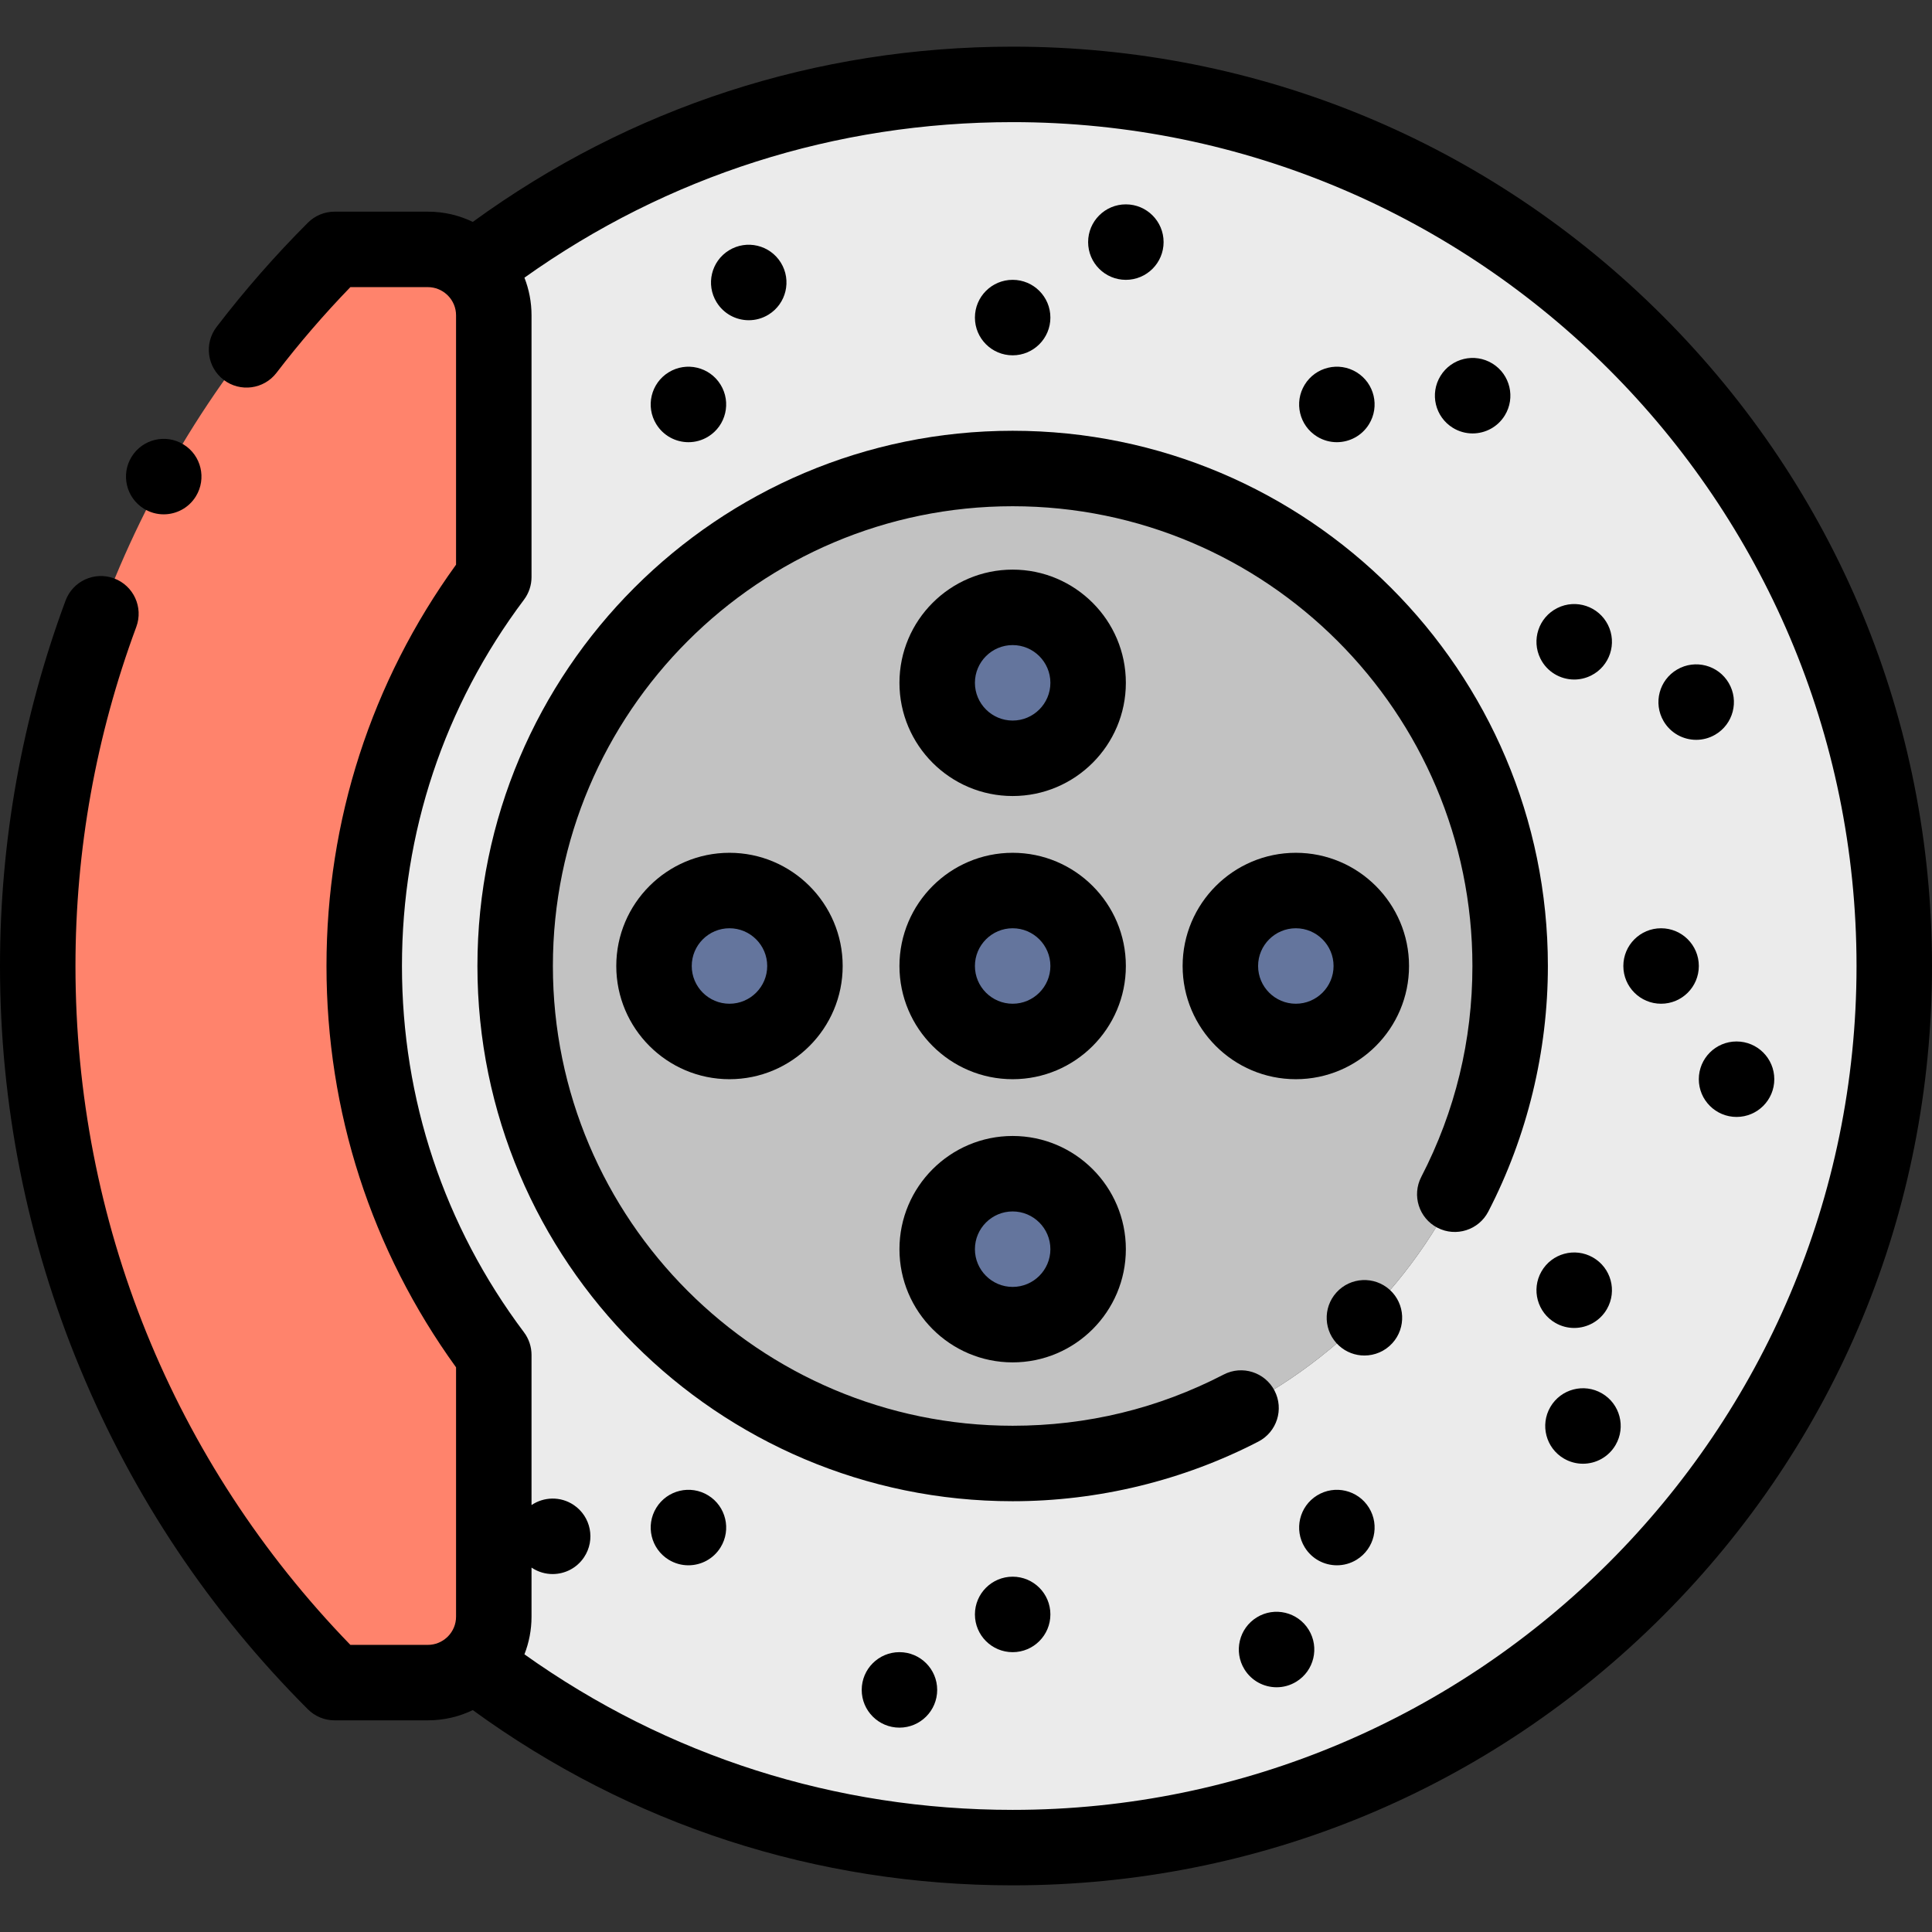 <?xml version="1.0" encoding="iso-8859-1"?>
<!-- Generator: Adobe Illustrator 21.0.0, SVG Export Plug-In . SVG Version: 6.00 Build 0)  -->
<svg xmlns="http://www.w3.org/2000/svg" xmlns:xlink="http://www.w3.org/1999/xlink" version="1.1" id="Capa_1" x="0px" y="0px" viewBox="0 0 512 512" style="enable-background:new 0 0 512 512;" xml:space="preserve" width="512" height="512">
<rect x="0" y="0" width="512" height="512" fill="#333333" stroke="none"/>
<g>
	<g>
		<path style="fill-rule:evenodd;clip-rule:evenodd;fill:#FF836C;" d="M96.524,256c0-38.672,12.777-74.358,34.336-103.073V83.559    c0-4.878-2.027-9.306-5.28-12.483c-3.154-3.08-7.46-4.985-12.188-4.985H88.663C38.295,116.458,10,184.77,10,256    s28.295,139.542,78.663,189.909h24.728c4.729,0,9.035-1.905,12.189-4.984c3.253-3.177,5.28-7.605,5.28-12.483v-69.368    C109.301,330.358,96.524,294.672,96.524,256z"/>
		<path style="fill-rule:evenodd;clip-rule:evenodd;fill:#EBEBEB;" d="M130.86,152.927C109.301,181.642,96.524,217.328,96.524,256    c0,38.672,12.777,74.358,34.336,103.073v69.368c0,4.878-2.027,9.306-5.281,12.482c39.486,30.533,89.009,48.713,142.785,48.713    C397.398,489.636,502,385.034,502,256S397.398,22.364,268.364,22.364c-53.776,0-103.299,18.18-142.785,48.713    c3.254,3.176,5.281,7.604,5.281,12.482V152.927L130.86,152.927z M136.524,256c0-72.814,59.027-131.841,131.84-131.841    c72.814,0,131.84,59.027,131.84,131.841s-59.027,131.84-131.84,131.84C195.551,387.84,136.524,328.813,136.524,256z"/>
		<path style="fill-rule:evenodd;clip-rule:evenodd;fill:#C2C2C2;" d="M268.364,124.159c-72.814,0-131.84,59.027-131.84,131.841    s59.027,131.84,131.84,131.84c72.814,0,131.84-59.027,131.84-131.84S341.178,124.159,268.364,124.159L268.364,124.159z     M173.319,256c0-11.046,8.955-20,20-20s20,8.954,20,20c0,11.046-8.955,20-20,20S173.319,267.046,173.319,256L173.319,256z     M248.364,180.955c0-11.046,8.954-20,20-20c11.045,0,20,8.955,20,20c0,11.045-8.954,20-20,20    C257.318,200.955,248.364,192,248.364,180.955L248.364,180.955z M268.364,236c11.045,0,20,8.955,20,20c0,11.046-8.954,20-20,20    c-11.046,0-20-8.955-20-20C248.364,244.954,257.318,236,268.364,236L268.364,236z M248.364,331.045c0-11.046,8.954-20,20-20    c11.046,0,20,8.955,20,20s-8.954,20-20,20C257.319,351.045,248.364,342.091,248.364,331.045L248.364,331.045z M323.409,256    c0-11.046,8.955-20,20-20s20,8.954,20,20c0,11.046-8.955,20-20,20S323.409,267.045,323.409,256z"/>
		<circle style="fill-rule:evenodd;clip-rule:evenodd;fill:#64759D;" cx="268.364" cy="180.955" r="20"/>
		<circle style="fill-rule:evenodd;clip-rule:evenodd;fill:#64759D;" cx="193.319" cy="256" r="20"/>
		<circle style="fill-rule:evenodd;clip-rule:evenodd;fill:#64759D;" cx="268.364" cy="256" r="20"/>
		<circle style="fill-rule:evenodd;clip-rule:evenodd;fill:#64759D;" cx="268.364" cy="331.045" r="20"/>
		<circle style="fill-rule:evenodd;clip-rule:evenodd;fill:#64759D;" cx="343.409" cy="256" r="20"/>
	</g>
	<g>
		<path d="M440.641,83.724c-46.017-46.017-107.199-71.359-172.276-71.359c-51.994,0-101.298,16.04-143.071,46.442    c-3.603-1.739-7.64-2.715-11.902-2.715H88.663c-2.652,0-5.195,1.054-7.071,2.929C72.963,67.649,64.823,76.941,57.4,86.636    c-3.358,4.385-2.525,10.662,1.86,14.02c4.384,3.356,10.662,2.524,14.019-1.86c6.059-7.912,12.63-15.534,19.572-22.704h20.54    c1.946,0,3.715,0.754,5.045,1.978c0.098,0.1,0.201,0.193,0.302,0.288c1.31,1.346,2.121,3.18,2.121,5.202v66.083    C98.383,180.737,86.523,217.434,86.523,256s11.859,75.263,34.337,106.358v66.083c0,2.023-0.812,3.858-2.124,5.205    c-0.098,0.092-0.197,0.181-0.291,0.278c-1.332,1.228-3.104,1.985-5.054,1.985H92.851C45.836,387.418,20,323.697,20,256    c0-30.778,5.424-61.015,16.121-89.87c1.919-5.179-0.723-10.933-5.901-12.853c-5.174-1.919-10.933,0.721-12.853,5.9    C5.844,190.266,0,222.841,0,256c0,36.768,7.135,72.635,21.205,106.604c14.07,33.97,34.388,64.376,60.387,90.375    c1.876,1.875,4.419,2.929,7.071,2.929h24.729c4.261,0,8.299-0.975,11.902-2.714c41.773,30.402,91.077,46.442,143.071,46.442    c65.077,0,126.26-25.342,172.276-71.359C486.657,382.26,512,321.078,512,256S486.657,129.74,440.641,83.724z M268.364,479.636    c-46.926,0-91.465-14.223-129.386-41.222c1.21-3.094,1.882-6.456,1.882-9.973v-13.02c0.019,0.013,0.035,0.027,0.054,0.04    c1.705,1.136,3.632,1.68,5.538,1.68c3.23,0,6.402-1.563,8.329-4.454l0.004-0.006c3.063-4.595,1.82-10.801-2.775-13.864    c-3.48-2.321-7.885-2.165-11.149,0.041v-39.785c0-2.166-0.703-4.272-2.003-6.004c-21.153-28.173-32.334-61.739-32.334-97.068    s11.181-68.896,32.334-97.068c1.3-1.732,2.003-3.839,2.003-6.004V83.559c0-3.517-0.672-6.879-1.882-9.973    c37.922-26.998,82.46-41.221,129.386-41.221C391.678,32.364,492,132.687,492,256S391.678,479.636,268.364,479.636z"/>
		<path d="M268.364,114.159c-78.211,0-141.841,63.629-141.841,141.841c0,78.211,63.63,141.84,141.841,141.84    c22.631,0,45.15-5.468,65.125-15.813c4.904-2.54,6.821-8.574,4.281-13.479c-2.539-4.903-8.573-6.821-13.479-4.281    c-17.39,9.006-36.206,13.572-55.928,13.572c-67.184,0-121.841-54.657-121.841-121.84s54.657-121.841,121.841-121.841    S390.205,188.817,390.205,256c0,19.703-4.561,38.506-13.554,55.888c-2.538,4.905-0.619,10.939,4.286,13.477    c4.904,2.537,10.938,0.619,13.478-4.287c10.33-19.965,15.79-42.469,15.79-65.079C410.205,177.789,346.575,114.159,268.364,114.159    z"/>
		<path d="M268.364,226c-16.542,0-30,13.458-30,30s13.458,30,30,30s30-13.458,30-30S284.906,226,268.364,226z M268.364,266    c-5.514,0-10-4.486-10-10s4.486-10,10-10s10,4.486,10,10S273.878,266,268.364,266z"/>
		<path d="M268.364,150.955c-16.542,0-30,13.458-30,30s13.458,30,30,30s30-13.458,30-30S284.906,150.955,268.364,150.955z     M268.364,190.955c-5.514,0-10-4.486-10-10s4.486-10,10-10s10,4.486,10,10S273.878,190.955,268.364,190.955z"/>
		<path d="M163.319,256c0,16.542,13.457,30,29.999,30s30-13.458,30-30s-13.458-30-30-30S163.319,239.458,163.319,256z M203.318,256    c0,5.514-4.486,10-10,10s-9.999-4.486-9.999-10s4.485-10,9.999-10S203.318,250.486,203.318,256z"/>
		<path d="M268.364,301.045c-16.542,0-30,13.458-30,30s13.458,30,30,30s30-13.458,30-30S284.906,301.045,268.364,301.045z     M268.364,341.045c-5.514,0-10-4.486-10-10c0-5.514,4.486-10,10-10s10,4.486,10,10    C278.364,336.559,273.878,341.045,268.364,341.045z"/>
		<path d="M343.409,226c-16.542,0-30,13.458-30,30s13.458,30,30,30s30-13.458,30-30S359.951,226,343.409,226z M343.409,266    c-5.514,0-10-4.486-10-10s4.486-10,10-10s10,4.486,10,10S348.923,266,343.409,266z"/>
		<path d="M440.206,246h-0.008c-5.522,0-9.996,4.477-9.996,10s4.481,10,10.004,10s10-4.477,10-10S445.729,246,440.206,246z"/>
		<path d="M460.207,276.001h-0.008c-5.522,0-9.996,4.477-9.996,10s4.481,10,10.004,10s10-4.477,10-10    S465.729,276.001,460.207,276.001z"/>
		<path d="M417.189,180.082c1.504,0,3.03-0.34,4.467-1.058c4.939-2.47,6.941-8.477,4.472-13.417c-2.47-4.94-8.48-6.944-13.416-4.472    l-0.007,0.003c-4.94,2.47-6.939,8.475-4.469,13.415C409.987,178.057,413.521,180.082,417.189,180.082z"/>
		<path d="M449.512,196.063c1.712,0,3.447-0.439,5.032-1.364c4.771-2.783,6.382-8.906,3.599-13.676    c-2.782-4.77-8.901-6.382-13.677-3.599l-0.006,0.003c-4.771,2.783-6.379,8.904-3.596,13.675    C442.723,194.287,446.071,196.063,449.512,196.063z"/>
		<path d="M349.042,115.701c1.634,1.005,3.442,1.484,5.229,1.484c3.359,0,6.641-1.693,8.53-4.763    c2.895-4.704,1.428-10.863-3.275-13.758c-4.704-2.894-10.863-1.428-13.758,3.275l-0.004,0.006    C342.87,106.649,344.339,112.806,349.042,115.701z"/>
		<path d="M385.024,113.38c1.634,1.005,3.442,1.484,5.229,1.484c3.359,0,6.641-1.693,8.53-4.763    c2.895-4.704,1.428-10.863-3.275-13.758c-4.707-2.896-10.864-1.427-13.758,3.275l-0.004,0.006    C378.853,104.329,380.321,110.485,385.024,113.38z"/>
		<path d="M268.364,94.162c5.522,0,10-4.481,10-10.004s-4.478-10-10-10s-10,4.477-10,10v0.007    C258.364,89.688,262.842,94.162,268.364,94.162z"/>
		<path d="M298.365,74.161c5.522,0,10-4.481,10-10.004s-4.478-10-10-10s-10,4.477-10,10v0.007    C288.365,69.688,292.843,74.161,298.365,74.161z"/>
		<path d="M173.931,112.428c1.889,3.068,5.166,4.758,8.521,4.758c1.789,0,3.6-0.479,5.234-1.485    c4.703-2.895,6.168-9.058,3.273-13.761c-2.894-4.703-9.052-6.172-13.758-3.275c-4.703,2.895-6.17,9.054-3.275,13.758    L173.931,112.428z"/>
		<path d="M189.912,80.106c1.889,3.069,5.165,4.758,8.521,4.758c1.788,0,3.6-0.479,5.234-1.485    c4.703-2.895,6.168-9.058,3.273-13.761c-2.894-4.703-9.051-6.17-13.758-3.275c-4.703,2.895-6.17,9.054-3.275,13.758    L189.912,80.106z"/>
		<path d="M187.687,396.299c-4.705-2.895-10.865-1.424-13.76,3.279c-2.895,4.704-1.428,10.863,3.275,13.758    c1.635,1.006,3.443,1.485,5.231,1.485c3.357,0,6.638-1.691,8.526-4.76l0.004-0.006    C193.858,405.351,192.39,399.194,187.687,396.299z"/>
		<path d="M268.364,417.838c-5.522,0-10,4.481-10,10.004s4.478,10,10,10s10-4.477,10-10v-0.007    C278.364,422.312,273.887,417.838,268.364,417.838z"/>
		<path d="M238.363,437.838c-5.522,0-10,4.481-10,10.004s4.478,10,10,10s10-4.477,10-10v-0.007    C248.363,442.312,243.886,437.838,238.363,437.838z"/>
		<path d="M362.798,399.572c-2.896-4.704-9.055-6.164-13.756-3.272c-4.703,2.895-6.168,9.058-3.273,13.761    c1.889,3.069,5.168,4.76,8.526,4.76c1.787,0,3.597-0.479,5.231-1.485c4.703-2.895,6.17-9.054,3.275-13.758L362.798,399.572z"/>
		<path d="M346.816,431.894c-2.895-4.704-9.052-6.167-13.756-3.272c-4.703,2.895-6.168,9.058-3.273,13.761    c1.889,3.069,5.168,4.76,8.526,4.76c1.787,0,3.597-0.479,5.231-1.485c4.703-2.895,6.17-9.054,3.275-13.758L346.816,431.894z"/>
		<path d="M412.222,350.604c1.565,0.895,3.271,1.319,4.952,1.319c3.472,0,6.847-1.811,8.692-5.041    c2.74-4.795,1.074-10.904-3.722-13.644l-0.007-0.004c-4.793-2.739-10.899-1.072-13.64,3.723S407.427,347.863,412.222,350.604z"/>
		<path d="M424.543,369.265l-0.006-0.003c-4.771-2.784-10.891-1.169-13.674,3.601c-2.783,4.771-1.169,10.896,3.602,13.678    c1.585,0.924,3.318,1.364,5.029,1.364c3.44,0,6.789-1.777,8.647-4.963C430.925,378.171,429.313,372.048,424.543,369.265z"/>
		<path d="M354.189,342.499l-0.005,0.005c-3.715,4.086-3.411,10.408,0.675,14.123c1.916,1.741,4.322,2.6,6.723,2.6    c2.721,0,5.433-1.104,7.406-3.275c3.715-4.086,3.414-10.411-0.673-14.126C364.229,338.111,357.905,338.412,354.189,342.499z"/>
		<path d="M38.149,134.82c1.634,1.005,3.442,1.484,5.229,1.484c3.359,0,6.641-1.692,8.53-4.763    c2.895-4.703,1.428-10.863-3.275-13.757c-4.705-2.895-10.863-1.428-13.758,3.276l-0.004,0.006    C31.978,125.77,33.446,131.926,38.149,134.82z"/>
	</g>
</g>















</svg>
